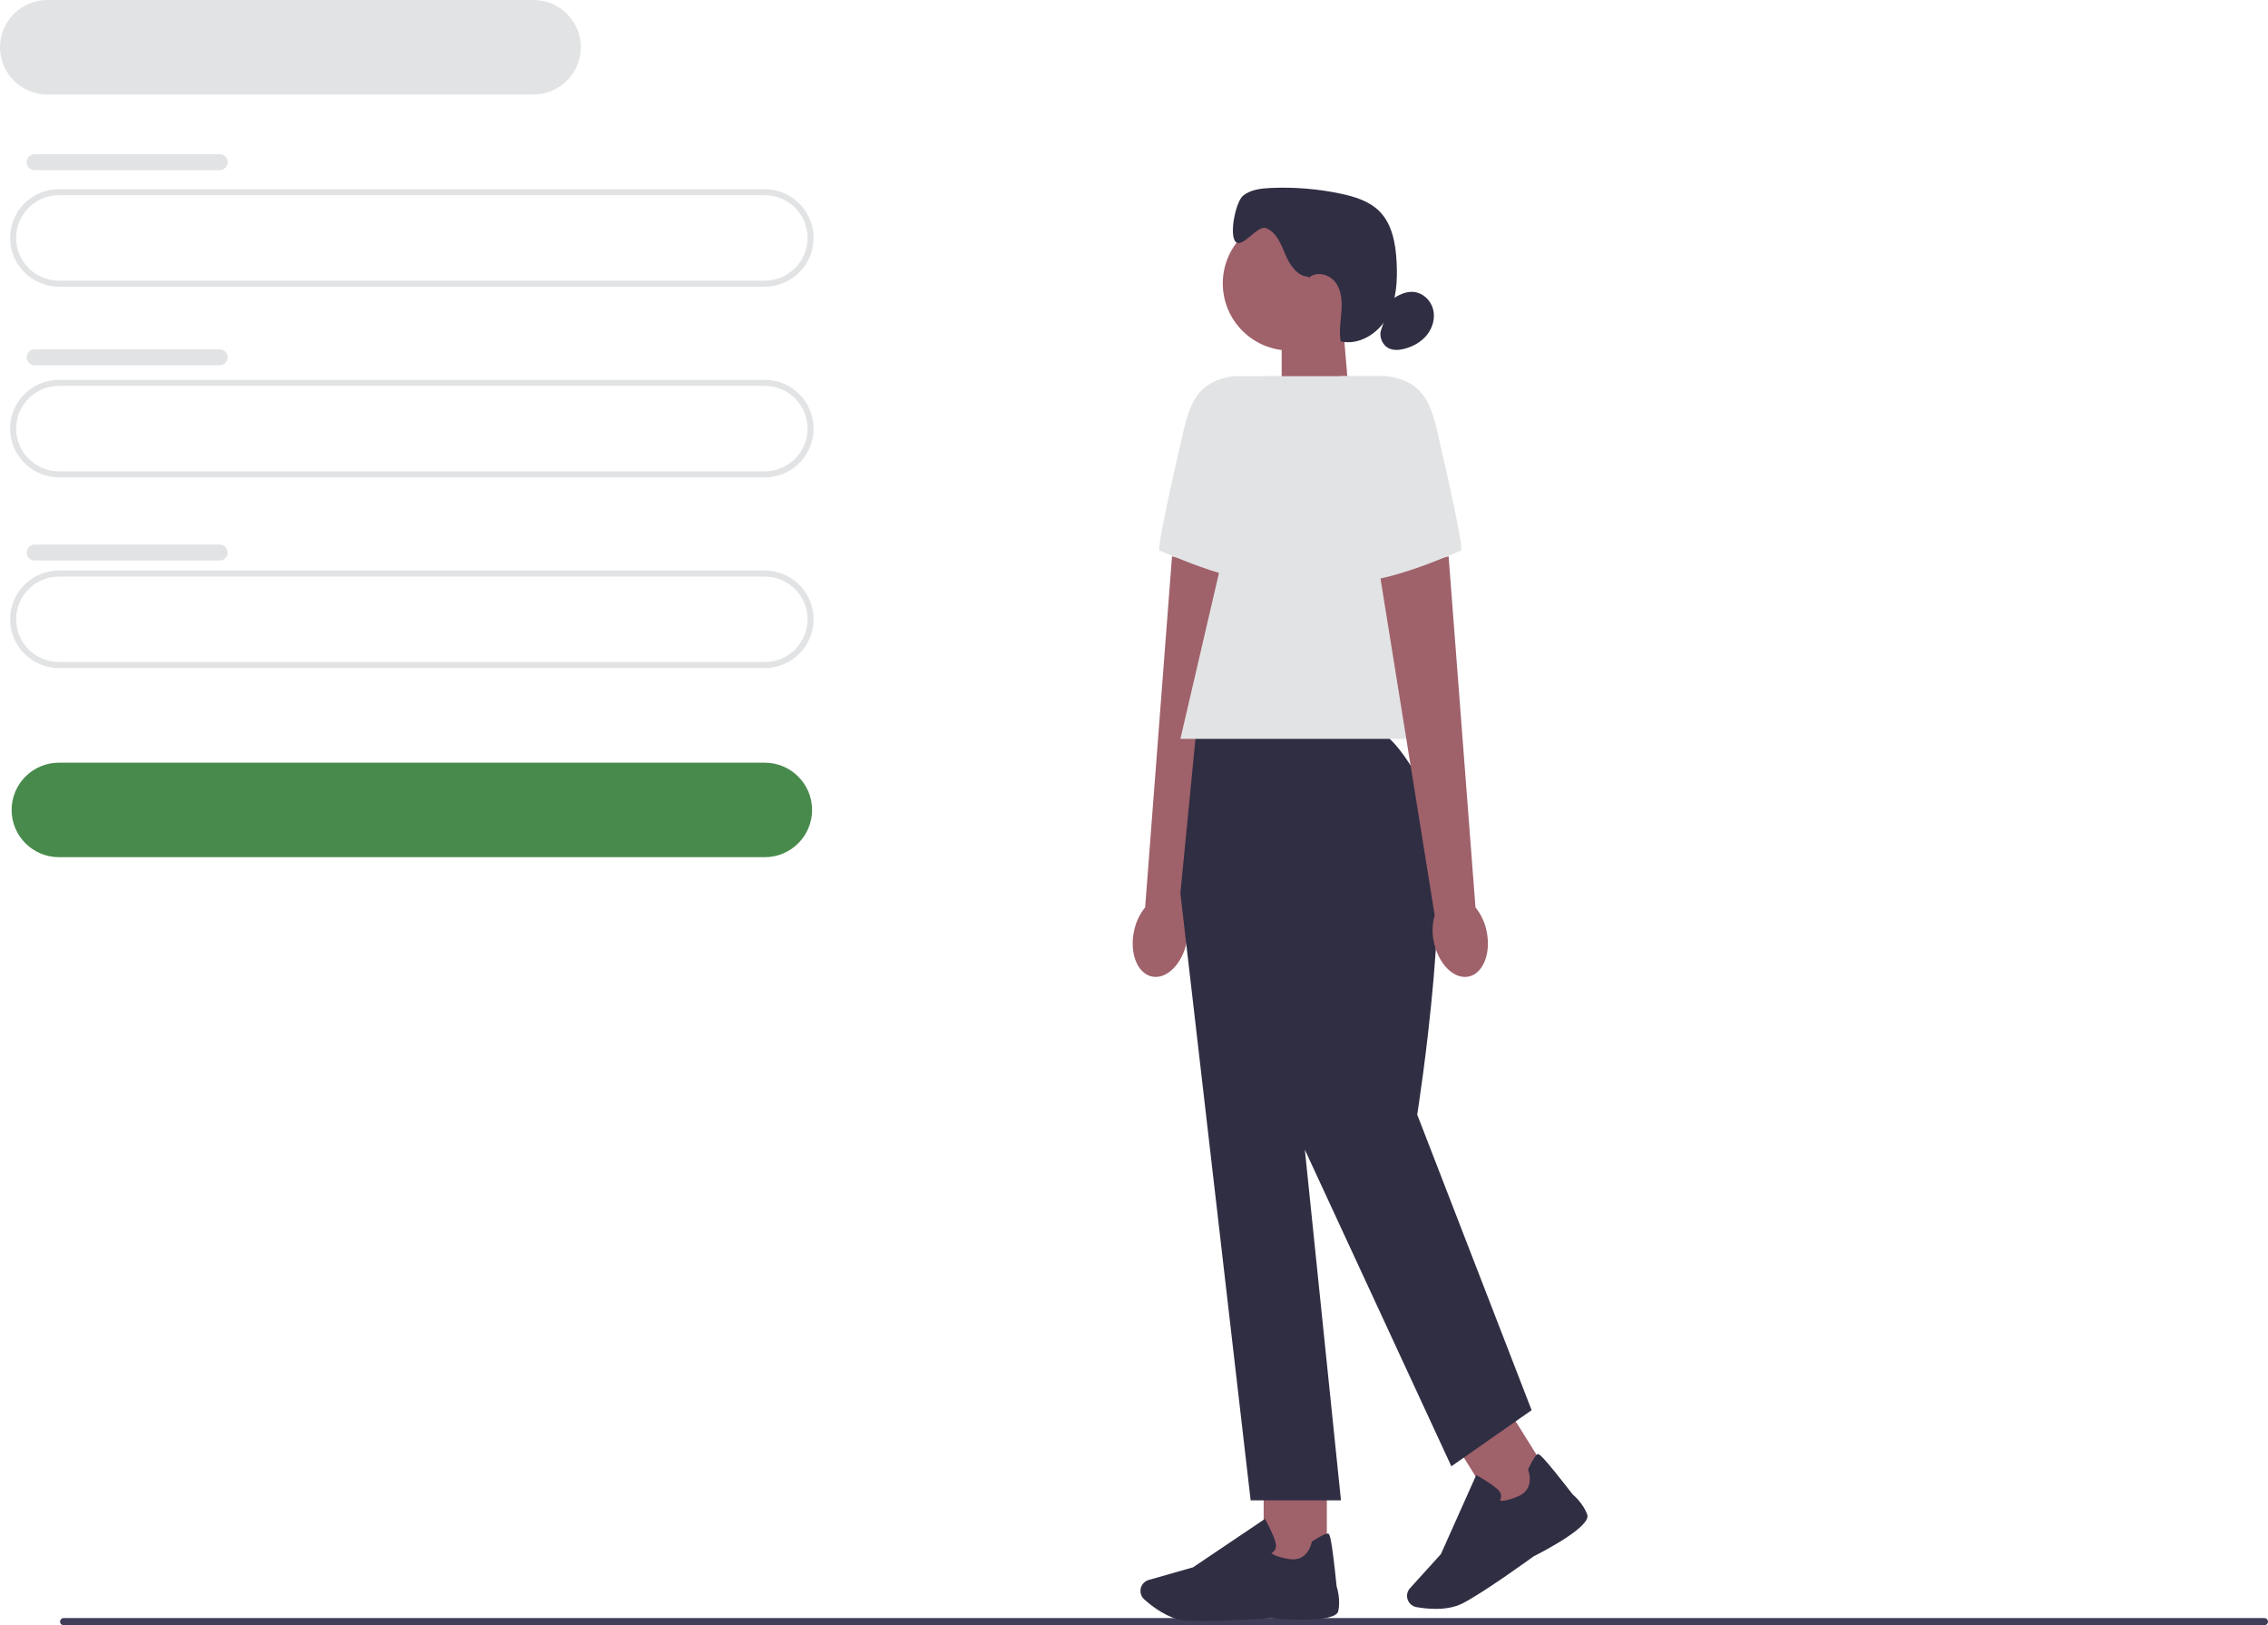 <svg width="515" height="369" viewBox="0 0 515 369" fill="none" xmlns="http://www.w3.org/2000/svg">
<g clip-path="url(#clip0_1200_454)">
<path d="M13.636 368.185C13.636 368.637 13.999 368.999 14.451 368.999H514.184C514.636 368.999 515 368.637 515 368.185C515 367.734 514.636 367.371 514.184 367.371H14.451C13.999 367.371 13.636 367.734 13.636 368.185Z" fill="#3F3D58"/>
<path d="M173.659 65.09H13.383C7.271 65.09 2.296 60.123 2.296 54.021C2.296 47.919 7.271 42.953 13.383 42.953H173.659C179.771 42.953 184.746 47.919 184.746 54.021C184.746 60.123 179.771 65.09 173.659 65.09ZM13.383 44.321C8.024 44.321 3.666 48.672 3.666 54.021C3.666 59.371 8.024 63.721 13.383 63.721H173.659C179.017 63.721 183.375 59.371 183.375 54.021C183.375 48.672 179.017 44.321 173.659 44.321H13.383Z" fill="#E2E3E4"/>
<path d="M173.658 194.616H13.382C7.455 194.616 2.638 189.807 2.638 183.89C2.638 177.973 7.455 173.164 13.382 173.164H173.658C179.585 173.164 184.402 177.973 184.402 183.89C184.402 189.807 179.585 194.616 173.658 194.616Z" fill="#488A4C"/>
<path d="M121.135 21.452H10.744C4.817 21.452 0 16.643 0 10.726C0 4.809 4.817 0 10.744 0H121.135C127.063 0 131.88 4.809 131.88 10.726C131.88 16.643 127.063 21.452 121.135 21.452Z" fill="#E2E3E4"/>
<path d="M173.659 108.379H13.383C7.271 108.379 2.296 103.412 2.296 97.31C2.296 91.209 7.271 86.242 13.383 86.242H173.659C179.771 86.242 184.746 91.209 184.746 97.31C184.746 103.412 179.771 108.379 173.659 108.379ZM13.383 87.61C8.024 87.61 3.666 91.961 3.666 97.31C3.666 102.66 8.024 107.01 13.383 107.01H173.659C179.017 107.01 183.375 102.66 183.375 97.31C183.375 91.961 179.017 87.61 173.659 87.61H13.383Z" fill="#E2E3E4"/>
<path d="M173.659 151.672H13.383C7.271 151.672 2.296 146.705 2.296 140.603C2.296 134.501 7.271 129.535 13.383 129.535H173.659C179.771 129.535 184.746 134.501 184.746 140.603C184.746 146.705 179.771 151.672 173.659 151.672ZM13.383 130.903C8.024 130.903 3.666 135.254 3.666 140.603C3.666 145.953 8.024 150.303 13.383 150.303H173.659C179.017 150.303 183.375 145.953 183.375 140.603C183.375 135.254 179.017 130.903 173.659 130.903H13.383Z" fill="#E2E3E4"/>
<path d="M7.873 35.004H49.878C50.879 35.004 51.694 35.811 51.694 36.817C51.694 37.815 50.879 38.63 49.878 38.63H7.873C6.873 38.63 6.058 37.822 6.058 36.817C6.058 35.818 6.873 35.004 7.873 35.004Z" fill="#E2E3E4"/>
<path d="M7.873 79.316H49.878C50.879 79.316 51.694 80.124 51.694 81.122C51.694 82.121 50.879 82.935 49.878 82.935H7.873C6.873 82.935 6.058 82.128 6.058 81.129C6.058 80.13 6.873 79.316 7.873 79.316Z" fill="#E2E3E4"/>
<path d="M7.873 123.637H49.878C50.879 123.637 51.694 124.444 51.694 125.449C51.694 126.448 50.879 127.255 49.878 127.255H7.873C6.873 127.255 6.058 126.448 6.058 125.443C6.058 124.444 6.873 123.637 7.873 123.637Z" fill="#E2E3E4"/>
<path d="M306.354 90.478L291.032 95.512V73.492H304.936L306.354 90.478Z" fill="#9F616A"/>
<path d="M292.93 79.588C301.362 79.588 308.197 72.764 308.197 64.347C308.197 55.929 301.362 49.105 292.93 49.105C284.498 49.105 277.663 55.929 277.663 64.347C277.663 72.764 284.498 79.588 292.93 79.588Z" fill="#9F616A"/>
<path d="M297.124 62.833C294.568 62.758 292.889 60.179 291.896 57.826C290.902 55.473 289.881 52.771 287.51 51.799C285.571 51.006 282.152 56.376 280.624 54.946C279.027 53.455 280.582 45.8 282.275 44.425C283.967 43.05 286.284 42.783 288.463 42.681C293.78 42.434 299.132 42.865 304.346 43.953C307.574 44.623 310.89 45.636 313.22 47.962C316.167 50.917 316.92 55.37 317.133 59.536C317.352 63.798 317.105 68.258 315.029 71.986C312.953 75.714 308.608 78.464 304.442 77.513C304.024 75.256 304.449 72.937 304.614 70.638C304.771 68.347 304.607 65.871 303.202 64.044C301.804 62.218 298.803 61.492 297.172 63.114" fill="#2F2E43"/>
<path d="M315.906 68.113C317.434 66.998 319.264 66.061 321.141 66.293C323.17 66.54 324.89 68.209 325.41 70.186C325.931 72.163 325.349 74.338 324.088 75.953C322.834 77.567 320.963 78.634 318.99 79.168C317.845 79.475 316.591 79.606 315.502 79.14C313.898 78.449 313.028 76.404 313.659 74.776" fill="#2F2E43"/>
<path d="M257.483 211.513C256.462 216.521 258.333 221.097 261.649 221.733C264.966 222.369 268.481 218.819 269.495 213.812C269.927 211.814 269.858 209.748 269.296 207.778L281.925 129.281L266.131 126.312L260.032 206.006C258.737 207.621 257.867 209.509 257.483 211.52V211.513Z" fill="#9F616A"/>
<path d="M290.867 85.406H280.088C272.469 86.562 270.399 90.619 268.666 98.116C266.021 109.554 262.642 124.781 263.314 125.007C264.39 125.363 282.74 133.982 292.094 132.012L290.867 85.406Z" fill="#E2E3E4"/>
<path d="M301.29 335.441H286.941V355.765H301.29V335.441Z" fill="#9F616A"/>
<path d="M272.969 368.063C271.461 368.063 270.118 368.029 269.104 367.933C265.294 367.584 261.656 364.773 259.826 363.131C259.004 362.392 258.743 361.215 259.168 360.203C259.477 359.478 260.086 358.931 260.847 358.719L270.92 355.846L287.228 344.859L287.413 345.188C287.482 345.311 289.085 348.191 289.62 350.134C289.825 350.872 289.771 351.488 289.462 351.967C289.25 352.295 288.948 352.487 288.709 352.596C289.003 352.904 289.928 353.533 292.779 353.985C296.938 354.642 297.815 350.339 297.85 350.161L297.877 350.017L298 349.935C299.981 348.663 301.2 348.081 301.618 348.204C301.879 348.28 302.317 348.417 303.503 360.135C303.619 360.504 304.448 363.199 303.886 365.778C303.277 368.583 290.997 367.618 288.537 367.399C288.469 367.406 279.273 368.063 272.976 368.063H272.969Z" fill="#2F2E43"/>
<path d="M342.148 319.475L329.973 327.055L340.746 344.3L352.921 336.719L342.148 319.475Z" fill="#9F616A"/>
<path d="M325.979 365.282C324.293 365.282 322.745 365.077 321.641 364.885C320.559 364.694 319.709 363.832 319.531 362.751C319.408 361.971 319.634 361.184 320.168 360.603L327.192 352.846L335.209 334.909L335.538 335.087C335.661 335.156 338.546 336.749 340.033 338.118C340.602 338.637 340.883 339.192 340.869 339.759C340.862 340.156 340.711 340.471 340.561 340.697C340.972 340.806 342.089 340.847 344.747 339.725C348.626 338.09 347.091 333.972 347.022 333.801L346.968 333.664L347.029 333.534C348.037 331.407 348.756 330.271 349.181 330.155C349.448 330.08 349.887 329.964 357.102 339.287C357.397 339.534 359.528 341.387 360.419 343.871C361.385 346.573 350.455 352.244 348.256 353.352C348.187 353.407 336.751 361.704 332.05 364.064C330.186 365.001 327.98 365.289 325.972 365.289L325.979 365.282Z" fill="#2F2E43"/>
<path d="M311.856 165.484H271.681L268.035 202.793L283.987 340.647H304.496L296.294 261.028L329.562 332.91L347.789 320.173L321.812 253.066C321.812 253.066 331.09 194.605 323.799 180.041C316.508 165.484 311.856 165.484 311.856 165.484Z" fill="#2F2E43"/>
<path d="M331.844 167.754H268.035L287.181 85.406H314.98L331.844 167.754Z" fill="#E2E3E4"/>
<path d="M337.587 211.517C338.608 216.524 336.737 221.101 333.421 221.737C330.104 222.373 326.589 218.823 325.575 213.816C325.143 211.818 325.211 209.752 325.773 207.782L313.145 129.285L328.939 126.316L335.038 206.01C336.333 207.625 337.203 209.513 337.587 211.524V211.517Z" fill="#9F616A"/>
<path d="M304.202 85.406H314.981C322.601 86.562 324.67 90.619 326.404 98.116C329.049 109.554 332.427 124.781 331.755 125.007C330.68 125.363 312.329 133.982 302.976 132.012L304.202 85.406Z" fill="#E2E3E4"/>
</g>
<defs>
<clipPath id="clip0_1200_454">
<rect width="515" height="369" fill="white"/>
</clipPath>
</defs>
</svg>
